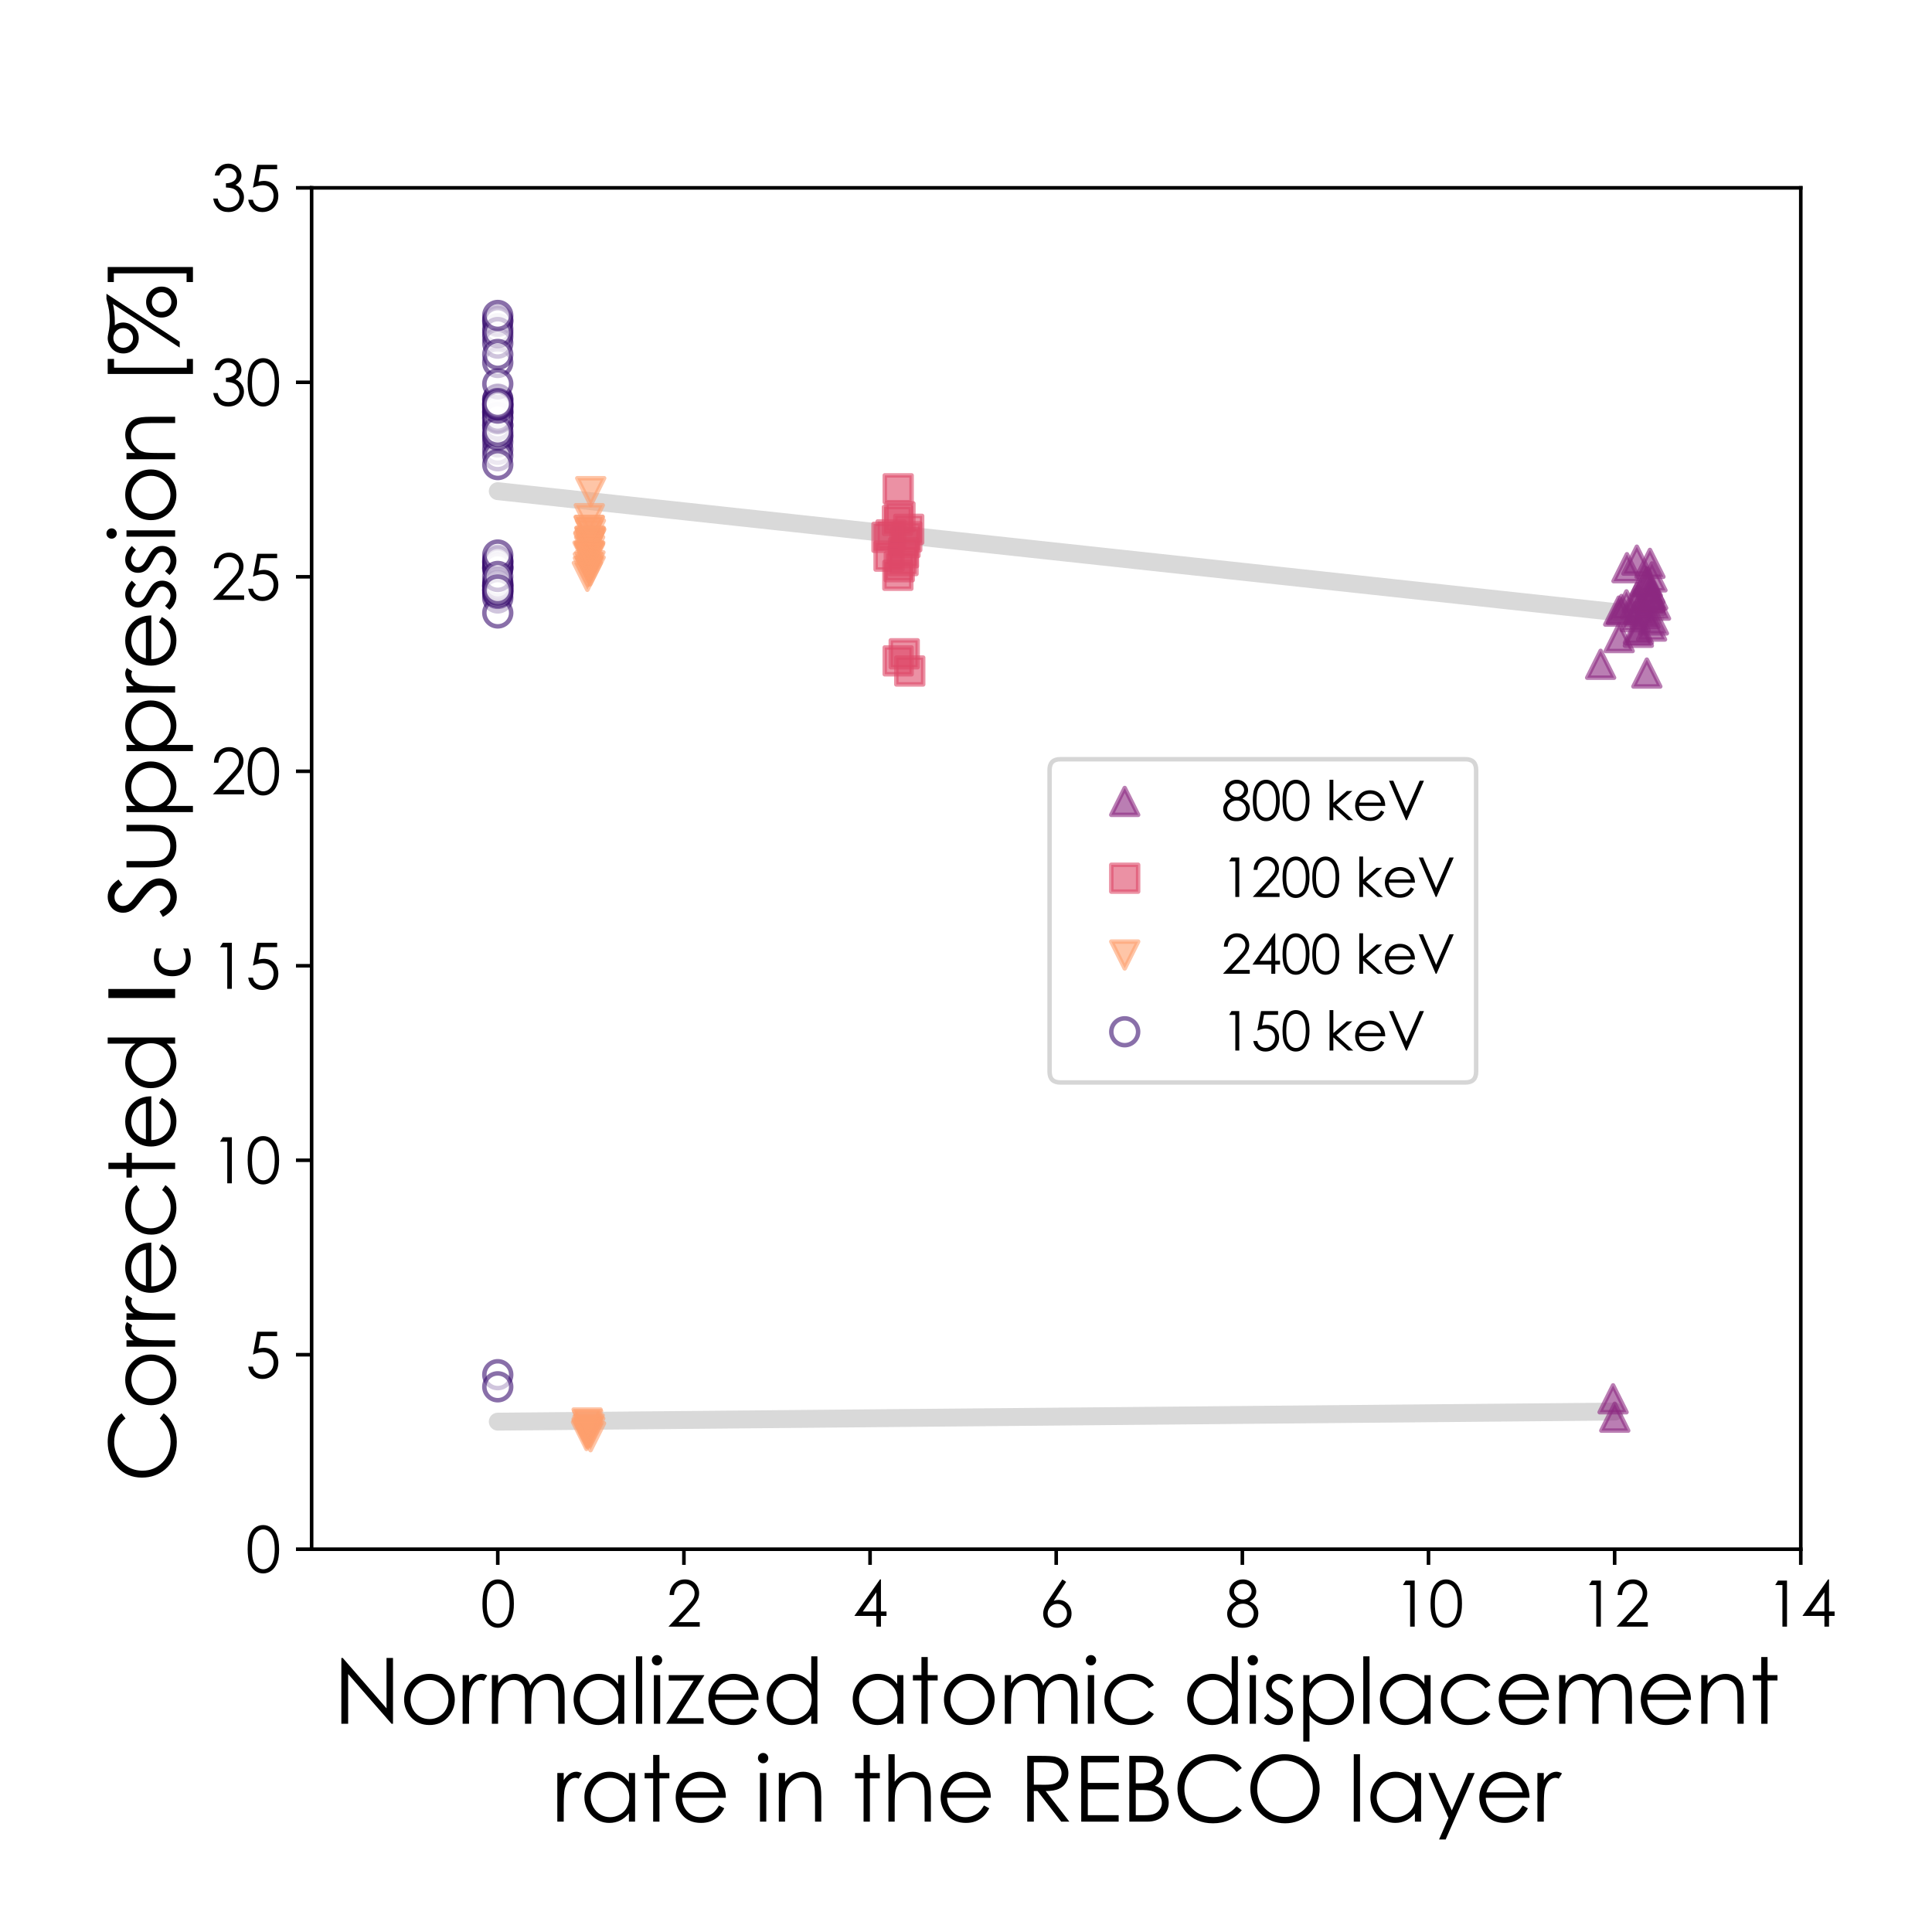 <?xml version="1.0" encoding="utf-8" standalone="no"?>
<!DOCTYPE svg PUBLIC "-//W3C//DTD SVG 1.1//EN"
  "http://www.w3.org/Graphics/SVG/1.1/DTD/svg11.dtd">
<svg xmlns:xlink="http://www.w3.org/1999/xlink" width="432pt" height="432pt" viewBox="0 0 432 432" xmlns="http://www.w3.org/2000/svg" version="1.1">
 <defs>
  <style type="text/css">*{stroke-linejoin: round; stroke-linecap: butt}</style>
 </defs>
 <g id="figure_1">
  <g id="patch_1">
   <path d="M 0 432 
L 432 432 
L 432 0 
L 0 0 
z
" style="fill: #ffffff"/>
  </g>
  <g id="axes_1">
   <g id="patch_2">
    <path d="M 69.68 346.408 
L 402.66 346.408 
L 402.66 42 
L 69.68 42 
z
" style="fill: #ffffff"/>
   </g>
   <g id="matplotlib.axis_1">
    <g id="xtick_1">
     <g id="line2d_1">
      <defs>
       <path id="m4bf4f609ff" d="M 0 0 
L 0 3.5 
" style="stroke: #000000; stroke-width: 0.8"/>
      </defs>
      <g>
       <use xlink:href="#m4bf4f609ff" x="111.302" y="346.408" style="stroke: #000000; stroke-width: 0.8"/>
      </g>
     </g>
     <g id="text_1">
      <!-- 0 -->
      <g transform="translate(107.423 363.718) scale(0.14 -0.14)">
       <defs>
        <path id="CenturyGothic-30" d="M 203 2297 
Q 203 3206 398 3703 
Q 594 4200 950 4456 
Q 1306 4713 1747 4713 
Q 2194 4713 2556 4455 
Q 2919 4197 3130 3681 
Q 3341 3166 3341 2297 
Q 3341 1431 3133 918 
Q 2925 406 2559 145 
Q 2194 -116 1747 -116 
Q 1306 -116 953 137 
Q 600 391 401 892 
Q 203 1394 203 2297 
z
M 638 2288 
Q 638 1509 777 1111 
Q 916 713 1187 506 
Q 1459 300 1763 300 
Q 2069 300 2334 501 
Q 2600 703 2738 1106 
Q 2909 1597 2909 2288 
Q 2909 2981 2756 3423 
Q 2603 3866 2333 4070 
Q 2063 4275 1763 4275 
Q 1456 4275 1187 4070 
Q 919 3866 778 3467 
Q 638 3069 638 2288 
z
" transform="scale(0.016)"/>
       </defs>
       <use xlink:href="#CenturyGothic-30"/>
      </g>
     </g>
    </g>
    <g id="xtick_2">
     <g id="line2d_2">
      <g>
       <use xlink:href="#m4bf4f609ff" x="152.925" y="346.408" style="stroke: #000000; stroke-width: 0.8"/>
      </g>
     </g>
     <g id="text_2">
      <!-- 2 -->
      <g transform="translate(149.045 363.718) scale(0.14 -0.14)">
       <defs>
        <path id="CenturyGothic-32" d="M 741 3156 
L 300 3156 
Q 319 3838 755 4275 
Q 1191 4713 1831 4713 
Q 2466 4713 2858 4303 
Q 3250 3894 3250 3338 
Q 3250 2947 3062 2605 
Q 2875 2263 2334 1678 
L 1191 444 
L 3313 444 
L 3313 0 
L 191 0 
L 1947 1897 
Q 2481 2469 2642 2745 
Q 2803 3022 2803 3328 
Q 2803 3716 2514 3995 
Q 2225 4275 1806 4275 
Q 1366 4275 1073 3981 
Q 781 3688 741 3156 
z
" transform="scale(0.016)"/>
       </defs>
       <use xlink:href="#CenturyGothic-32"/>
      </g>
     </g>
    </g>
    <g id="xtick_3">
     <g id="line2d_3">
      <g>
       <use xlink:href="#m4bf4f609ff" x="194.548" y="346.408" style="stroke: #000000; stroke-width: 0.8"/>
      </g>
     </g>
     <g id="text_3">
      <!-- 4 -->
      <g transform="translate(190.668 363.718) scale(0.14 -0.14)">
       <defs>
        <path id="CenturyGothic-34" d="M 2725 4713 
L 2819 4713 
L 2819 1509 
L 3375 1509 
L 3375 1069 
L 2819 1069 
L 2819 0 
L 2359 0 
L 2359 1069 
L 163 1069 
L 2725 4713 
z
M 2359 1509 
L 2359 3425 
L 1006 1509 
L 2359 1509 
z
" transform="scale(0.016)"/>
       </defs>
       <use xlink:href="#CenturyGothic-34"/>
      </g>
     </g>
    </g>
    <g id="xtick_4">
     <g id="line2d_4">
      <g>
       <use xlink:href="#m4bf4f609ff" x="236.17" y="346.408" style="stroke: #000000; stroke-width: 0.8"/>
      </g>
     </g>
     <g id="text_4">
      <!-- 6 -->
      <g transform="translate(232.29 363.718) scale(0.14 -0.14)">
       <defs>
        <path id="CenturyGothic-36" d="M 2347 4713 
L 2725 4466 
L 1484 2584 
Q 1734 2669 1953 2669 
Q 2500 2669 2881 2273 
Q 3263 1878 3263 1300 
Q 3263 903 3078 583 
Q 2894 263 2555 73 
Q 2216 -116 1825 -116 
Q 1447 -116 1123 67 
Q 800 250 615 581 
Q 431 913 431 1291 
Q 431 1572 545 1883 
Q 659 2194 953 2631 
L 2347 4713 
z
M 1844 2266 
Q 1444 2266 1161 1983 
Q 878 1700 878 1297 
Q 878 897 1161 614 
Q 1444 331 1844 331 
Q 2244 331 2526 614 
Q 2809 897 2809 1297 
Q 2809 1700 2526 1983 
Q 2244 2266 1844 2266 
z
" transform="scale(0.016)"/>
       </defs>
       <use xlink:href="#CenturyGothic-36"/>
      </g>
     </g>
    </g>
    <g id="xtick_5">
     <g id="line2d_5">
      <g>
       <use xlink:href="#m4bf4f609ff" x="277.793" y="346.408" style="stroke: #000000; stroke-width: 0.8"/>
      </g>
     </g>
     <g id="text_5">
      <!-- 8 -->
      <g transform="translate(273.913 363.718) scale(0.14 -0.14)">
       <defs>
        <path id="CenturyGothic-38" d="M 2459 2522 
Q 2925 2291 3126 1994 
Q 3328 1697 3328 1319 
Q 3328 788 2981 381 
Q 2556 -116 1766 -116 
Q 1003 -116 609 320 
Q 216 756 216 1281 
Q 216 1666 422 1973 
Q 628 2281 1109 2522 
Q 772 2697 603 2956 
Q 434 3216 434 3513 
Q 434 3813 614 4098 
Q 794 4384 1111 4548 
Q 1428 4713 1797 4713 
Q 2156 4713 2462 4547 
Q 2769 4381 2942 4097 
Q 3116 3813 3116 3500 
Q 3116 3188 2952 2944 
Q 2788 2700 2459 2522 
z
M 1775 4266 
Q 1397 4266 1148 4042 
Q 900 3819 900 3509 
Q 900 3203 1167 2954 
Q 1434 2706 1791 2706 
Q 2019 2706 2222 2818 
Q 2425 2931 2539 3126 
Q 2653 3322 2653 3519 
Q 2653 3797 2428 4031 
Q 2203 4266 1775 4266 
z
M 1797 2291 
Q 1322 2291 1000 1983 
Q 678 1675 678 1266 
Q 678 1013 815 788 
Q 953 563 1200 441 
Q 1447 319 1772 319 
Q 2275 319 2572 616 
Q 2869 913 2869 1309 
Q 2869 1694 2555 1992 
Q 2241 2291 1797 2291 
z
" transform="scale(0.016)"/>
       </defs>
       <use xlink:href="#CenturyGothic-38"/>
      </g>
     </g>
    </g>
    <g id="xtick_6">
     <g id="line2d_6">
      <g>
       <use xlink:href="#m4bf4f609ff" x="319.415" y="346.408" style="stroke: #000000; stroke-width: 0.8"/>
      </g>
     </g>
     <g id="text_6">
      <!-- 10 -->
      <g transform="translate(311.656 363.718) scale(0.14 -0.14)">
       <defs>
        <path id="CenturyGothic-31" d="M 1184 4597 
L 2088 4597 
L 2088 0 
L 1631 0 
L 1631 4147 
L 909 4147 
L 1184 4597 
z
" transform="scale(0.016)"/>
       </defs>
       <use xlink:href="#CenturyGothic-31"/>
       <use xlink:href="#CenturyGothic-30" x="55.42"/>
      </g>
     </g>
    </g>
    <g id="xtick_7">
     <g id="line2d_7">
      <g>
       <use xlink:href="#m4bf4f609ff" x="361.038" y="346.408" style="stroke: #000000; stroke-width: 0.8"/>
      </g>
     </g>
     <g id="text_7">
      <!-- 12 -->
      <g transform="translate(353.278 363.718) scale(0.14 -0.14)">
       <use xlink:href="#CenturyGothic-31"/>
       <use xlink:href="#CenturyGothic-32" x="55.42"/>
      </g>
     </g>
    </g>
    <g id="xtick_8">
     <g id="line2d_8">
      <g>
       <use xlink:href="#m4bf4f609ff" x="402.66" y="346.408" style="stroke: #000000; stroke-width: 0.8"/>
      </g>
     </g>
     <g id="text_8">
      <!-- 14 -->
      <g transform="translate(394.901 363.718) scale(0.14 -0.14)">
       <use xlink:href="#CenturyGothic-31"/>
       <use xlink:href="#CenturyGothic-34" x="55.42"/>
      </g>
     </g>
    </g>
    <g id="text_9">
     <!-- Normalized atomic displacement -->
     <g transform="translate(74.526 385.439) scale(0.2 -0.2)">
      <defs>
       <path id="CenturyGothic-4e" d="M 563 0 
L 563 4597 
L 663 4597 
L 3719 1078 
L 3719 4597 
L 4172 4597 
L 4172 0 
L 4069 0 
L 1038 3475 
L 1038 0 
L 563 0 
z
" transform="scale(0.016)"/>
       <path id="CenturyGothic-6f" d="M 2097 3488 
Q 2881 3488 3397 2919 
Q 3866 2400 3866 1691 
Q 3866 978 3370 445 
Q 2875 -88 2097 -88 
Q 1316 -88 820 445 
Q 325 978 325 1691 
Q 325 2397 794 2916 
Q 1309 3488 2097 3488 
z
M 2097 3059 
Q 1553 3059 1162 2656 
Q 772 2253 772 1681 
Q 772 1313 950 994 
Q 1128 675 1431 501 
Q 1734 328 2097 328 
Q 2459 328 2762 501 
Q 3066 675 3244 994 
Q 3422 1313 3422 1681 
Q 3422 2253 3030 2656 
Q 2638 3059 2097 3059 
z
" transform="scale(0.016)"/>
       <path id="CenturyGothic-72" d="M 322 3400 
L 769 3400 
L 769 2903 
Q 969 3197 1191 3342 
Q 1413 3488 1653 3488 
Q 1834 3488 2041 3372 
L 1813 3003 
Q 1675 3063 1581 3063 
Q 1363 3063 1159 2883 
Q 956 2703 850 2325 
Q 769 2034 769 1150 
L 769 0 
L 322 0 
L 322 3400 
z
" transform="scale(0.016)"/>
       <path id="CenturyGothic-6d" d="M 484 3400 
L 919 3400 
L 919 2813 
Q 1147 3138 1388 3288 
Q 1719 3488 2084 3488 
Q 2331 3488 2553 3391 
Q 2775 3294 2915 3133 
Q 3056 2972 3159 2672 
Q 3378 3072 3706 3280 
Q 4034 3488 4413 3488 
Q 4766 3488 5036 3309 
Q 5306 3131 5437 2812 
Q 5569 2494 5569 1856 
L 5569 0 
L 5122 0 
L 5122 1856 
Q 5122 2403 5044 2608 
Q 4966 2813 4777 2938 
Q 4588 3063 4325 3063 
Q 4006 3063 3742 2875 
Q 3478 2688 3356 2375 
Q 3234 2063 3234 1331 
L 3234 0 
L 2800 0 
L 2800 1741 
Q 2800 2356 2723 2576 
Q 2647 2797 2456 2930 
Q 2266 3063 2003 3063 
Q 1700 3063 1436 2880 
Q 1172 2697 1045 2387 
Q 919 2078 919 1441 
L 919 0 
L 484 0 
L 484 3400 
z
" transform="scale(0.016)"/>
       <path id="CenturyGothic-61" d="M 3875 3400 
L 3875 0 
L 3444 0 
L 3444 584 
Q 3169 250 2826 81 
Q 2484 -88 2078 -88 
Q 1356 -88 845 435 
Q 334 959 334 1709 
Q 334 2444 850 2966 
Q 1366 3488 2091 3488 
Q 2509 3488 2848 3309 
Q 3188 3131 3444 2775 
L 3444 3400 
L 3875 3400 
z
M 2125 3066 
Q 1759 3066 1450 2886 
Q 1141 2706 958 2381 
Q 775 2056 775 1694 
Q 775 1334 959 1006 
Q 1144 678 1455 495 
Q 1766 313 2122 313 
Q 2481 313 2803 494 
Q 3125 675 3298 984 
Q 3472 1294 3472 1681 
Q 3472 2272 3083 2669 
Q 2694 3066 2125 3066 
z
" transform="scale(0.016)"/>
       <path id="CenturyGothic-6c" d="M 422 4713 
L 859 4713 
L 859 0 
L 422 0 
L 422 4713 
z
" transform="scale(0.016)"/>
       <path id="CenturyGothic-69" d="M 641 4800 
Q 791 4800 897 4694 
Q 1003 4588 1003 4438 
Q 1003 4291 897 4184 
Q 791 4078 641 4078 
Q 494 4078 387 4184 
Q 281 4291 281 4438 
Q 281 4588 387 4694 
Q 494 4800 641 4800 
z
M 422 3400 
L 863 3400 
L 863 0 
L 422 0 
L 422 3400 
z
" transform="scale(0.016)"/>
       <path id="CenturyGothic-7a" d="M 209 3400 
L 2706 3400 
L 781 388 
L 2644 388 
L 2644 0 
L 28 0 
L 1953 3016 
L 209 3016 
L 209 3400 
z
" transform="scale(0.016)"/>
       <path id="CenturyGothic-65" d="M 3350 1128 
L 3719 934 
Q 3538 578 3300 359 
Q 3063 141 2766 26 
Q 2469 -88 2094 -88 
Q 1263 -88 794 457 
Q 325 1003 325 1691 
Q 325 2338 722 2844 
Q 1225 3488 2069 3488 
Q 2938 3488 3456 2828 
Q 3825 2363 3831 1666 
L 775 1666 
Q 788 1072 1153 692 
Q 1519 313 2056 313 
Q 2316 313 2561 403 
Q 2806 494 2978 644 
Q 3150 794 3350 1128 
z
M 3350 2044 
Q 3263 2394 3095 2603 
Q 2928 2813 2653 2941 
Q 2378 3069 2075 3069 
Q 1575 3069 1216 2747 
Q 953 2513 819 2044 
L 3350 2044 
z
" transform="scale(0.016)"/>
       <path id="CenturyGothic-64" d="M 3881 4713 
L 3881 0 
L 3450 0 
L 3450 584 
Q 3175 250 2833 81 
Q 2491 -88 2084 -88 
Q 1363 -88 852 435 
Q 341 959 341 1709 
Q 341 2444 856 2966 
Q 1372 3488 2097 3488 
Q 2516 3488 2855 3309 
Q 3194 3131 3450 2775 
L 3450 4713 
L 3881 4713 
z
M 2131 3066 
Q 1766 3066 1456 2886 
Q 1147 2706 964 2381 
Q 781 2056 781 1694 
Q 781 1334 965 1006 
Q 1150 678 1461 495 
Q 1772 313 2128 313 
Q 2488 313 2809 494 
Q 3131 675 3304 984 
Q 3478 1294 3478 1681 
Q 3478 2272 3089 2669 
Q 2700 3066 2131 3066 
z
" transform="scale(0.016)"/>
       <path id="CenturyGothic-20" transform="scale(0.016)"/>
       <path id="CenturyGothic-74" d="M 869 4663 
L 1309 4663 
L 1309 3400 
L 2003 3400 
L 2003 3025 
L 1309 3025 
L 1309 0 
L 869 0 
L 869 3025 
L 272 3025 
L 272 3400 
L 869 3400 
L 869 4663 
z
" transform="scale(0.016)"/>
       <path id="CenturyGothic-63" d="M 3788 2694 
L 3441 2478 
Q 2991 3075 2213 3075 
Q 1591 3075 1180 2675 
Q 769 2275 769 1703 
Q 769 1331 958 1003 
Q 1147 675 1476 494 
Q 1806 313 2216 313 
Q 2966 313 3441 909 
L 3788 681 
Q 3544 316 3133 114 
Q 2722 -88 2197 -88 
Q 1391 -88 859 425 
Q 328 938 328 1672 
Q 328 2166 576 2589 
Q 825 3013 1259 3250 
Q 1694 3488 2231 3488 
Q 2569 3488 2883 3384 
Q 3197 3281 3415 3115 
Q 3634 2950 3788 2694 
z
" transform="scale(0.016)"/>
       <path id="CenturyGothic-73" d="M 2197 3028 
L 1916 2738 
Q 1566 3078 1231 3078 
Q 1019 3078 867 2937 
Q 716 2797 716 2609 
Q 716 2444 841 2294 
Q 966 2141 1366 1934 
Q 1853 1681 2028 1447 
Q 2200 1209 2200 913 
Q 2200 494 1906 203 
Q 1613 -88 1172 -88 
Q 878 -88 611 40 
Q 344 169 169 394 
L 444 706 
Q 778 328 1153 328 
Q 1416 328 1600 497 
Q 1784 666 1784 894 
Q 1784 1081 1663 1228 
Q 1541 1372 1113 1591 
Q 653 1828 488 2059 
Q 322 2291 322 2588 
Q 322 2975 586 3231 
Q 850 3488 1253 3488 
Q 1722 3488 2197 3028 
z
" transform="scale(0.016)"/>
       <path id="CenturyGothic-70" d="M 494 3400 
L 928 3400 
L 928 2775 
Q 1188 3131 1525 3309 
Q 1863 3488 2278 3488 
Q 3003 3488 3518 2966 
Q 4034 2444 4034 1709 
Q 4034 959 3523 435 
Q 3013 -88 2291 -88 
Q 1884 -88 1543 81 
Q 1203 250 928 584 
L 928 -1244 
L 494 -1244 
L 494 3400 
z
M 2244 3066 
Q 1675 3066 1286 2669 
Q 897 2272 897 1681 
Q 897 1294 1070 984 
Q 1244 675 1567 494 
Q 1891 313 2250 313 
Q 2603 313 2914 495 
Q 3225 678 3409 1006 
Q 3594 1334 3594 1694 
Q 3594 2056 3411 2381 
Q 3228 2706 2918 2886 
Q 2609 3066 2244 3066 
z
" transform="scale(0.016)"/>
       <path id="CenturyGothic-6e" d="M 488 3400 
L 925 3400 
L 925 2791 
Q 1188 3141 1506 3314 
Q 1825 3488 2200 3488 
Q 2581 3488 2876 3294 
Q 3172 3100 3312 2772 
Q 3453 2444 3453 1750 
L 3453 0 
L 3019 0 
L 3019 1622 
Q 3019 2209 2969 2406 
Q 2891 2744 2675 2914 
Q 2459 3084 2113 3084 
Q 1716 3084 1402 2821 
Q 1088 2559 988 2172 
Q 925 1919 925 1247 
L 925 0 
L 488 0 
L 488 3400 
z
" transform="scale(0.016)"/>
      </defs>
      <use xlink:href="#CenturyGothic-4e"/>
      <use xlink:href="#CenturyGothic-6f" x="73.975"/>
      <use xlink:href="#CenturyGothic-72" x="139.453"/>
      <use xlink:href="#CenturyGothic-6d" x="169.531"/>
      <use xlink:href="#CenturyGothic-61" x="263.33"/>
      <use xlink:href="#CenturyGothic-6c" x="331.641"/>
      <use xlink:href="#CenturyGothic-69" x="351.66"/>
      <use xlink:href="#CenturyGothic-7a" x="371.68"/>
      <use xlink:href="#CenturyGothic-65" x="414.16"/>
      <use xlink:href="#CenturyGothic-64" x="479.15"/>
      <use xlink:href="#CenturyGothic-20" x="547.656"/>
      <use xlink:href="#CenturyGothic-61" x="575.342"/>
      <use xlink:href="#CenturyGothic-74" x="643.652"/>
      <use xlink:href="#CenturyGothic-6f" x="677.539"/>
      <use xlink:href="#CenturyGothic-6d" x="743.018"/>
      <use xlink:href="#CenturyGothic-69" x="836.816"/>
      <use xlink:href="#CenturyGothic-63" x="856.836"/>
      <use xlink:href="#CenturyGothic-20" x="921.533"/>
      <use xlink:href="#CenturyGothic-64" x="949.219"/>
      <use xlink:href="#CenturyGothic-69" x="1017.725"/>
      <use xlink:href="#CenturyGothic-73" x="1037.744"/>
      <use xlink:href="#CenturyGothic-70" x="1076.562"/>
      <use xlink:href="#CenturyGothic-6c" x="1144.775"/>
      <use xlink:href="#CenturyGothic-61" x="1164.795"/>
      <use xlink:href="#CenturyGothic-63" x="1233.105"/>
      <use xlink:href="#CenturyGothic-65" x="1297.803"/>
      <use xlink:href="#CenturyGothic-6d" x="1362.793"/>
      <use xlink:href="#CenturyGothic-65" x="1456.592"/>
      <use xlink:href="#CenturyGothic-6e" x="1521.582"/>
      <use xlink:href="#CenturyGothic-74" x="1582.568"/>
     </g>
     <!-- rate in the REBCO layer -->
     <g transform="translate(123.589 407.326) scale(0.2 -0.2)">
      <defs>
       <path id="CenturyGothic-68" d="M 488 4713 
L 925 4713 
L 925 2791 
Q 1191 3141 1509 3314 
Q 1828 3488 2200 3488 
Q 2581 3488 2876 3294 
Q 3172 3100 3312 2773 
Q 3453 2447 3453 1750 
L 3453 0 
L 3016 0 
L 3016 1622 
Q 3016 2209 2969 2406 
Q 2888 2744 2673 2914 
Q 2459 3084 2113 3084 
Q 1716 3084 1402 2821 
Q 1088 2559 988 2172 
Q 925 1922 925 1247 
L 925 0 
L 488 0 
L 488 4713 
z
" transform="scale(0.016)"/>
       <path id="CenturyGothic-52" d="M 584 4597 
L 1500 4597 
Q 2266 4597 2538 4534 
Q 2947 4441 3203 4133 
Q 3459 3825 3459 3375 
Q 3459 3000 3282 2715 
Q 3106 2431 2778 2286 
Q 2450 2141 1872 2138 
L 3525 0 
L 2956 0 
L 1306 2138 
L 1044 2138 
L 1044 0 
L 584 0 
L 584 4597 
z
M 1044 4147 
L 1044 2584 
L 1834 2578 
Q 2294 2578 2514 2665 
Q 2734 2753 2857 2945 
Q 2981 3138 2981 3375 
Q 2981 3606 2856 3795 
Q 2731 3984 2528 4065 
Q 2325 4147 1853 4147 
L 1044 4147 
z
" transform="scale(0.016)"/>
       <path id="CenturyGothic-45" d="M 563 4597 
L 3197 4597 
L 3197 4144 
L 1022 4144 
L 1022 2706 
L 3178 2706 
L 3178 2256 
L 1022 2256 
L 1022 453 
L 3178 453 
L 3178 0 
L 563 0 
L 563 4597 
z
" transform="scale(0.016)"/>
       <path id="CenturyGothic-42" d="M 572 4597 
L 1478 4597 
Q 2025 4597 2319 4467 
Q 2613 4338 2783 4069 
Q 2953 3800 2953 3472 
Q 2953 3166 2803 2914 
Q 2653 2663 2363 2506 
Q 2722 2384 2915 2220 
Q 3109 2056 3217 1823 
Q 3325 1591 3325 1319 
Q 3325 766 2920 383 
Q 2516 0 1834 0 
L 572 0 
L 572 4597 
z
M 1022 4147 
L 1022 2675 
L 1284 2675 
Q 1763 2675 1988 2764 
Q 2213 2853 2344 3045 
Q 2475 3238 2475 3472 
Q 2475 3788 2254 3967 
Q 2034 4147 1553 4147 
L 1022 4147 
z
M 1022 2213 
L 1022 450 
L 1591 450 
Q 2094 450 2328 548 
Q 2563 647 2705 856 
Q 2847 1066 2847 1309 
Q 2847 1616 2647 1844 
Q 2447 2072 2097 2156 
Q 1863 2213 1281 2213 
L 1022 2213 
z
" transform="scale(0.016)"/>
       <path id="CenturyGothic-43" d="M 4841 3744 
L 4478 3466 
Q 4178 3856 3758 4057 
Q 3338 4259 2834 4259 
Q 2284 4259 1815 3995 
Q 1347 3731 1089 3286 
Q 831 2841 831 2284 
Q 831 1444 1407 881 
Q 1984 319 2863 319 
Q 3828 319 4478 1075 
L 4841 800 
Q 4497 363 3983 123 
Q 3469 -116 2834 -116 
Q 1628 -116 931 688 
Q 347 1366 347 2325 
Q 347 3334 1055 4023 
Q 1763 4713 2828 4713 
Q 3472 4713 3990 4458 
Q 4509 4203 4841 3744 
z
" transform="scale(0.016)"/>
       <path id="CenturyGothic-4f" d="M 2750 4713 
Q 3794 4713 4497 4016 
Q 5200 3319 5200 2300 
Q 5200 1291 4498 587 
Q 3797 -116 2788 -116 
Q 1766 -116 1062 584 
Q 359 1284 359 2278 
Q 359 2941 679 3506 
Q 1000 4072 1553 4392 
Q 2106 4713 2750 4713 
z
M 2772 4263 
Q 2263 4263 1806 3997 
Q 1350 3731 1094 3281 
Q 838 2831 838 2278 
Q 838 1459 1405 895 
Q 1972 331 2772 331 
Q 3306 331 3761 590 
Q 4216 850 4470 1300 
Q 4725 1750 4725 2300 
Q 4725 2847 4470 3289 
Q 4216 3731 3753 3997 
Q 3291 4263 2772 4263 
z
" transform="scale(0.016)"/>
       <path id="CenturyGothic-79" d="M 122 3400 
L 584 3400 
L 1753 781 
L 2888 3400 
L 3353 3400 
L 1325 -1244 
L 863 -1244 
L 1519 256 
L 122 3400 
z
" transform="scale(0.016)"/>
      </defs>
      <use xlink:href="#CenturyGothic-72"/>
      <use xlink:href="#CenturyGothic-61" x="30.078"/>
      <use xlink:href="#CenturyGothic-74" x="98.389"/>
      <use xlink:href="#CenturyGothic-65" x="132.275"/>
      <use xlink:href="#CenturyGothic-20" x="197.266"/>
      <use xlink:href="#CenturyGothic-69" x="224.951"/>
      <use xlink:href="#CenturyGothic-6e" x="244.971"/>
      <use xlink:href="#CenturyGothic-20" x="305.957"/>
      <use xlink:href="#CenturyGothic-74" x="333.643"/>
      <use xlink:href="#CenturyGothic-68" x="367.529"/>
      <use xlink:href="#CenturyGothic-65" x="428.516"/>
      <use xlink:href="#CenturyGothic-20" x="493.506"/>
      <use xlink:href="#CenturyGothic-52" x="521.191"/>
      <use xlink:href="#CenturyGothic-45" x="581.885"/>
      <use xlink:href="#CenturyGothic-42" x="635.498"/>
      <use xlink:href="#CenturyGothic-43" x="692.92"/>
      <use xlink:href="#CenturyGothic-4f" x="774.219"/>
      <use xlink:href="#CenturyGothic-20" x="861.133"/>
      <use xlink:href="#CenturyGothic-6c" x="888.818"/>
      <use xlink:href="#CenturyGothic-61" x="908.838"/>
      <use xlink:href="#CenturyGothic-79" x="977.148"/>
      <use xlink:href="#CenturyGothic-65" x="1030.762"/>
      <use xlink:href="#CenturyGothic-72" x="1095.752"/>
     </g>
    </g>
   </g>
   <g id="matplotlib.axis_2">
    <g id="ytick_1">
     <g id="line2d_9">
      <defs>
       <path id="m76f530b825" d="M 0 0 
L -3.5 0 
" style="stroke: #000000; stroke-width: 0.8"/>
      </defs>
      <g>
       <use xlink:href="#m76f530b825" x="69.68" y="346.408" style="stroke: #000000; stroke-width: 0.8"/>
      </g>
     </g>
     <g id="text_10">
      <!-- 0 -->
      <g transform="translate(54.921 351.563) scale(0.14 -0.14)">
       <use xlink:href="#CenturyGothic-30"/>
      </g>
     </g>
    </g>
    <g id="ytick_2">
     <g id="line2d_10">
      <g>
       <use xlink:href="#m76f530b825" x="69.68" y="302.921" style="stroke: #000000; stroke-width: 0.8"/>
      </g>
     </g>
     <g id="text_11">
      <!-- 5 -->
      <g transform="translate(54.921 308.076) scale(0.14 -0.14)">
       <defs>
        <path id="CenturyGothic-35" d="M 3147 4597 
L 3147 4159 
L 1509 4159 
L 1281 2906 
Q 1581 2994 1822 2994 
Q 2450 2994 2858 2573 
Q 3266 2153 3266 1497 
Q 3266 1044 3056 666 
Q 2847 288 2489 86 
Q 2131 -116 1663 -116 
Q 1103 -116 718 226 
Q 334 569 259 1113 
L 731 1113 
Q 784 847 911 681 
Q 1038 516 1248 414 
Q 1459 313 1691 313 
Q 2144 313 2469 656 
Q 2794 1000 2794 1516 
Q 2794 1981 2500 2272 
Q 2206 2563 1716 2563 
Q 1309 2563 731 2316 
L 1156 4597 
L 3147 4597 
z
" transform="scale(0.016)"/>
       </defs>
       <use xlink:href="#CenturyGothic-35"/>
      </g>
     </g>
    </g>
    <g id="ytick_3">
     <g id="line2d_11">
      <g>
       <use xlink:href="#m76f530b825" x="69.68" y="259.434" style="stroke: #000000; stroke-width: 0.8"/>
      </g>
     </g>
     <g id="text_12">
      <!-- 10 -->
      <g transform="translate(47.162 264.589) scale(0.14 -0.14)">
       <use xlink:href="#CenturyGothic-31"/>
       <use xlink:href="#CenturyGothic-30" x="55.42"/>
      </g>
     </g>
    </g>
    <g id="ytick_4">
     <g id="line2d_12">
      <g>
       <use xlink:href="#m76f530b825" x="69.68" y="215.947" style="stroke: #000000; stroke-width: 0.8"/>
      </g>
     </g>
     <g id="text_13">
      <!-- 15 -->
      <g transform="translate(47.162 221.102) scale(0.14 -0.14)">
       <use xlink:href="#CenturyGothic-31"/>
       <use xlink:href="#CenturyGothic-35" x="55.42"/>
      </g>
     </g>
    </g>
    <g id="ytick_5">
     <g id="line2d_13">
      <g>
       <use xlink:href="#m76f530b825" x="69.68" y="172.461" style="stroke: #000000; stroke-width: 0.8"/>
      </g>
     </g>
     <g id="text_14">
      <!-- 20 -->
      <g transform="translate(47.162 177.615) scale(0.14 -0.14)">
       <use xlink:href="#CenturyGothic-32"/>
       <use xlink:href="#CenturyGothic-30" x="55.42"/>
      </g>
     </g>
    </g>
    <g id="ytick_6">
     <g id="line2d_14">
      <g>
       <use xlink:href="#m76f530b825" x="69.68" y="128.974" style="stroke: #000000; stroke-width: 0.8"/>
      </g>
     </g>
     <g id="text_15">
      <!-- 25 -->
      <g transform="translate(47.162 134.129) scale(0.14 -0.14)">
       <use xlink:href="#CenturyGothic-32"/>
       <use xlink:href="#CenturyGothic-35" x="55.42"/>
      </g>
     </g>
    </g>
    <g id="ytick_7">
     <g id="line2d_15">
      <g>
       <use xlink:href="#m76f530b825" x="69.68" y="85.487" style="stroke: #000000; stroke-width: 0.8"/>
      </g>
     </g>
     <g id="text_16">
      <!-- 30 -->
      <g transform="translate(47.162 90.642) scale(0.14 -0.14)">
       <defs>
        <path id="CenturyGothic-33" d="M 847 3531 
L 378 3531 
Q 506 4100 868 4406 
Q 1231 4713 1725 4713 
Q 2084 4713 2395 4548 
Q 2706 4384 2876 4106 
Q 3047 3828 3047 3525 
Q 3047 2931 2456 2584 
Q 2788 2450 3000 2191 
Q 3300 1825 3300 1372 
Q 3300 981 3094 626 
Q 2888 272 2531 78 
Q 2175 -116 1734 -116 
Q 1141 -116 744 226 
Q 347 569 225 1231 
L 675 1231 
Q 794 784 1016 584 
Q 1300 331 1741 331 
Q 2241 331 2544 631 
Q 2847 931 2847 1334 
Q 2847 1603 2695 1837 
Q 2544 2072 2289 2190 
Q 2034 2309 1500 2338 
L 1500 2759 
Q 1816 2759 2075 2870 
Q 2334 2981 2451 3153 
Q 2569 3325 2569 3528 
Q 2569 3828 2330 4047 
Q 2091 4266 1725 4266 
Q 1428 4266 1212 4098 
Q 997 3931 847 3531 
z
" transform="scale(0.016)"/>
       </defs>
       <use xlink:href="#CenturyGothic-33"/>
       <use xlink:href="#CenturyGothic-30" x="55.42"/>
      </g>
     </g>
    </g>
    <g id="ytick_8">
     <g id="line2d_16">
      <g>
       <use xlink:href="#m76f530b825" x="69.68" y="42" style="stroke: #000000; stroke-width: 0.8"/>
      </g>
     </g>
     <g id="text_17">
      <!-- 35 -->
      <g transform="translate(47.162 47.155) scale(0.14 -0.14)">
       <use xlink:href="#CenturyGothic-33"/>
       <use xlink:href="#CenturyGothic-35" x="55.42"/>
      </g>
     </g>
    </g>
    <g id="text_18">
     <!-- Corrected $\mathrm{I_c}$ Suppression [%] -->
     <g transform="translate(39.162 331.504) rotate(-90) scale(0.2 -0.2)">
      <defs>
       <path id="DejaVuSans-49" d="M 628 4666 
L 1259 4666 
L 1259 0 
L 628 0 
L 628 4666 
z
" transform="scale(0.016)"/>
       <path id="DejaVuSans-63" d="M 3122 3366 
L 3122 2828 
Q 2878 2963 2633 3030 
Q 2388 3097 2138 3097 
Q 1578 3097 1268 2742 
Q 959 2388 959 1747 
Q 959 1106 1268 751 
Q 1578 397 2138 397 
Q 2388 397 2633 464 
Q 2878 531 3122 666 
L 3122 134 
Q 2881 22 2623 -34 
Q 2366 -91 2075 -91 
Q 1284 -91 818 406 
Q 353 903 353 1747 
Q 353 2603 823 3093 
Q 1294 3584 2113 3584 
Q 2378 3584 2631 3529 
Q 2884 3475 3122 3366 
z
" transform="scale(0.016)"/>
       <path id="CenturyGothic-53" d="M 84 856 
L 475 1091 
Q 888 331 1428 331 
Q 1659 331 1862 439 
Q 2066 547 2172 728 
Q 2278 909 2278 1113 
Q 2278 1344 2122 1566 
Q 1906 1872 1334 2303 
Q 759 2738 619 2931 
Q 375 3256 375 3634 
Q 375 3934 519 4181 
Q 663 4428 923 4570 
Q 1184 4713 1491 4713 
Q 1816 4713 2098 4552 
Q 2381 4391 2697 3959 
L 2322 3675 
Q 2063 4019 1880 4128 
Q 1697 4238 1481 4238 
Q 1203 4238 1026 4069 
Q 850 3900 850 3653 
Q 850 3503 912 3362 
Q 975 3222 1141 3056 
Q 1231 2969 1734 2597 
Q 2331 2156 2553 1812 
Q 2775 1469 2775 1122 
Q 2775 622 2395 253 
Q 2016 -116 1472 -116 
Q 1053 -116 712 107 
Q 372 331 84 856 
z
" transform="scale(0.016)"/>
       <path id="CenturyGothic-75" d="M 431 3400 
L 872 3400 
L 872 1813 
Q 872 1231 934 1013 
Q 1028 700 1292 519 
Q 1556 338 1922 338 
Q 2288 338 2542 514 
Q 2797 691 2894 978 
Q 2959 1175 2959 1813 
L 2959 3400 
L 3406 3400 
L 3406 1731 
Q 3406 1028 3242 672 
Q 3078 316 2748 114 
Q 2419 -88 1922 -88 
Q 1425 -88 1092 114 
Q 759 316 595 677 
Q 431 1038 431 1763 
L 431 3400 
z
" transform="scale(0.016)"/>
       <path id="CenturyGothic-5b" d="M 906 4713 
L 1956 4713 
L 1956 4269 
L 1344 4269 
L 1344 -816 
L 1956 -816 
L 1956 -1244 
L 906 -1244 
L 906 4713 
z
" transform="scale(0.016)"/>
       <path id="CenturyGothic-25" d="M 4316 4800 
L 966 -319 
L 553 -319 
L 3600 4344 
Q 3059 4213 2281 4213 
L 2113 4216 
Q 2306 3947 2306 3647 
Q 2306 3219 2007 2881 
Q 1709 2544 1216 2544 
Q 763 2544 453 2858 
Q 144 3172 144 3622 
Q 144 3922 284 4167 
Q 425 4413 684 4563 
Q 944 4713 1216 4713 
Q 1331 4713 1597 4656 
Q 2003 4569 2478 4569 
Q 2828 4569 3139 4614 
Q 3450 4659 3947 4800 
L 4316 4800 
z
M 1225 4316 
Q 941 4316 741 4114 
Q 541 3913 541 3628 
Q 541 3344 741 3144 
Q 941 2944 1225 2944 
Q 1509 2944 1711 3144 
Q 1913 3344 1913 3628 
Q 1913 3913 1711 4114 
Q 1509 4316 1225 4316 
z
M 3734 2028 
Q 4181 2028 4498 1711 
Q 4816 1394 4816 947 
Q 4816 500 4498 183 
Q 4181 -134 3734 -134 
Q 3288 -134 2970 183 
Q 2653 500 2653 947 
Q 2653 1394 2970 1711 
Q 3288 2028 3734 2028 
z
M 3734 1631 
Q 3450 1631 3250 1431 
Q 3050 1231 3050 947 
Q 3050 663 3250 463 
Q 3450 263 3734 263 
Q 4019 263 4220 463 
Q 4422 663 4422 947 
Q 4422 1231 4220 1431 
Q 4019 1631 3734 1631 
z
" transform="scale(0.016)"/>
       <path id="CenturyGothic-5d" d="M 1341 -1244 
L 291 -1244 
L 291 -800 
L 900 -800 
L 900 4284 
L 291 4284 
L 291 4713 
L 1341 4713 
L 1341 -1244 
z
" transform="scale(0.016)"/>
      </defs>
      <use xlink:href="#CenturyGothic-43"/>
      <use xlink:href="#CenturyGothic-6f" transform="translate(81.299 0)"/>
      <use xlink:href="#CenturyGothic-72" transform="translate(146.777 0)"/>
      <use xlink:href="#CenturyGothic-72" transform="translate(176.855 0)"/>
      <use xlink:href="#CenturyGothic-65" transform="translate(206.934 0)"/>
      <use xlink:href="#CenturyGothic-63" transform="translate(271.924 0)"/>
      <use xlink:href="#CenturyGothic-74" transform="translate(336.621 0)"/>
      <use xlink:href="#CenturyGothic-65" transform="translate(370.508 0)"/>
      <use xlink:href="#CenturyGothic-64" transform="translate(435.498 0)"/>
      <use xlink:href="#CenturyGothic-20" transform="translate(504.004 0)"/>
      <use xlink:href="#DejaVuSans-49" transform="translate(531.689 0)"/>
      <use xlink:href="#DejaVuSans-63" transform="translate(562.139 -16.406) scale(0.7)"/>
      <use xlink:href="#CenturyGothic-20" transform="translate(603.359 0)"/>
      <use xlink:href="#CenturyGothic-53" transform="translate(631.045 0)"/>
      <use xlink:href="#CenturyGothic-75" transform="translate(680.85 0)"/>
      <use xlink:href="#CenturyGothic-70" transform="translate(741.641 0)"/>
      <use xlink:href="#CenturyGothic-70" transform="translate(809.854 0)"/>
      <use xlink:href="#CenturyGothic-72" transform="translate(878.066 0)"/>
      <use xlink:href="#CenturyGothic-65" transform="translate(908.145 0)"/>
      <use xlink:href="#CenturyGothic-73" transform="translate(973.135 0)"/>
      <use xlink:href="#CenturyGothic-73" transform="translate(1011.953 0)"/>
      <use xlink:href="#CenturyGothic-69" transform="translate(1050.771 0)"/>
      <use xlink:href="#CenturyGothic-6f" transform="translate(1070.791 0)"/>
      <use xlink:href="#CenturyGothic-6e" transform="translate(1136.27 0)"/>
      <use xlink:href="#CenturyGothic-20" transform="translate(1197.256 0)"/>
      <use xlink:href="#CenturyGothic-5b" transform="translate(1224.941 0)"/>
      <use xlink:href="#CenturyGothic-25" transform="translate(1260.049 0)"/>
      <use xlink:href="#CenturyGothic-5d" transform="translate(1337.539 0)"/>
     </g>
    </g>
   </g>
   <g id="line2d_17">
    <path d="M 111.302 109.823 
L 116.586 110.394 
L 121.869 110.966 
L 127.152 111.537 
L 132.435 112.109 
L 137.718 112.681 
L 143.001 113.252 
L 148.285 113.824 
L 153.568 114.396 
L 158.851 114.967 
L 164.134 115.539 
L 169.417 116.11 
L 174.7 116.682 
L 179.983 117.254 
L 185.267 117.825 
L 190.55 118.397 
L 195.833 118.968 
L 201.116 119.54 
L 206.399 120.112 
L 211.682 120.683 
L 216.966 121.255 
L 222.249 121.826 
L 227.532 122.398 
L 232.815 122.97 
L 238.098 123.541 
L 243.381 124.113 
L 248.664 124.684 
L 253.948 125.256 
L 259.231 125.828 
L 264.514 126.399 
L 269.797 126.971 
L 275.08 127.542 
L 280.363 128.114 
L 285.647 128.686 
L 290.93 129.257 
L 296.213 129.829 
L 301.496 130.4 
L 306.779 130.972 
L 312.062 131.544 
L 317.345 132.115 
L 322.629 132.687 
L 327.912 133.258 
L 333.195 133.83 
L 338.478 134.402 
L 343.761 134.973 
L 349.044 135.545 
L 354.328 136.116 
L 359.611 136.688 
L 364.894 137.26 
L 370.177 137.831 
" clip-path="url(#p0ee53d7800)" style="fill: none; stroke: #808080; stroke-opacity: 0.3; stroke-width: 4; stroke-linecap: round"/>
   </g>
   <g id="line2d_18">
    <defs>
     <path id="m2faa26b6b5" d="M 0 -3 
L -3 3 
L 3 3 
z
" style="stroke: #8c2981; stroke-opacity: 0.6; stroke-linejoin: miter"/>
    </defs>
    <g clip-path="url(#p0ee53d7800)">
     <use xlink:href="#m2faa26b6b5" x="368.328" y="130.136" style="fill: #8c2981; fill-opacity: 0.6; stroke: #8c2981; stroke-opacity: 0.6; stroke-linejoin: miter"/>
     <use xlink:href="#m2faa26b6b5" x="365.637" y="137.892" style="fill: #8c2981; fill-opacity: 0.6; stroke: #8c2981; stroke-opacity: 0.6; stroke-linejoin: miter"/>
     <use xlink:href="#m2faa26b6b5" x="362.551" y="136.275" style="fill: #8c2981; fill-opacity: 0.6; stroke: #8c2981; stroke-opacity: 0.6; stroke-linejoin: miter"/>
     <use xlink:href="#m2faa26b6b5" x="366.541" y="136.249" style="fill: #8c2981; fill-opacity: 0.6; stroke: #8c2981; stroke-opacity: 0.6; stroke-linejoin: miter"/>
     <use xlink:href="#m2faa26b6b5" x="370.177" y="135.306" style="fill: #8c2981; fill-opacity: 0.6; stroke: #8c2981; stroke-opacity: 0.6; stroke-linejoin: miter"/>
     <use xlink:href="#m2faa26b6b5" x="362.055" y="142.567" style="fill: #8c2981; fill-opacity: 0.6; stroke: #8c2981; stroke-opacity: 0.6; stroke-linejoin: miter"/>
     <use xlink:href="#m2faa26b6b5" x="366.058" y="133.618" style="fill: #8c2981; fill-opacity: 0.6; stroke: #8c2981; stroke-opacity: 0.6; stroke-linejoin: miter"/>
     <use xlink:href="#m2faa26b6b5" x="363.682" y="135.245" style="fill: #8c2981; fill-opacity: 0.6; stroke: #8c2981; stroke-opacity: 0.6; stroke-linejoin: miter"/>
     <use xlink:href="#m2faa26b6b5" x="369.292" y="139.989" style="fill: #8c2981; fill-opacity: 0.6; stroke: #8c2981; stroke-opacity: 0.6; stroke-linejoin: miter"/>
     <use xlink:href="#m2faa26b6b5" x="368.913" y="131.63" style="fill: #8c2981; fill-opacity: 0.6; stroke: #8c2981; stroke-opacity: 0.6; stroke-linejoin: miter"/>
     <use xlink:href="#m2faa26b6b5" x="361.945" y="136.644" style="fill: #8c2981; fill-opacity: 0.6; stroke: #8c2981; stroke-opacity: 0.6; stroke-linejoin: miter"/>
     <use xlink:href="#m2faa26b6b5" x="368.914" y="133.577" style="fill: #8c2981; fill-opacity: 0.6; stroke: #8c2981; stroke-opacity: 0.6; stroke-linejoin: miter"/>
     <use xlink:href="#m2faa26b6b5" x="367.829" y="137.157" style="fill: #8c2981; fill-opacity: 0.6; stroke: #8c2981; stroke-opacity: 0.6; stroke-linejoin: miter"/>
     <use xlink:href="#m2faa26b6b5" x="367.852" y="129.951" style="fill: #8c2981; fill-opacity: 0.6; stroke: #8c2981; stroke-opacity: 0.6; stroke-linejoin: miter"/>
     <use xlink:href="#m2faa26b6b5" x="357.906" y="148.534" style="fill: #8c2981; fill-opacity: 0.6; stroke: #8c2981; stroke-opacity: 0.6; stroke-linejoin: miter"/>
     <use xlink:href="#m2faa26b6b5" x="366.349" y="140.726" style="fill: #8c2981; fill-opacity: 0.6; stroke: #8c2981; stroke-opacity: 0.6; stroke-linejoin: miter"/>
     <use xlink:href="#m2faa26b6b5" x="369.384" y="128.991" style="fill: #8c2981; fill-opacity: 0.6; stroke: #8c2981; stroke-opacity: 0.6; stroke-linejoin: miter"/>
     <use xlink:href="#m2faa26b6b5" x="368.983" y="133.399" style="fill: #8c2981; fill-opacity: 0.6; stroke: #8c2981; stroke-opacity: 0.6; stroke-linejoin: miter"/>
     <use xlink:href="#m2faa26b6b5" x="365.675" y="135.051" style="fill: #8c2981; fill-opacity: 0.6; stroke: #8c2981; stroke-opacity: 0.6; stroke-linejoin: miter"/>
     <use xlink:href="#m2faa26b6b5" x="368.237" y="150.498" style="fill: #8c2981; fill-opacity: 0.6; stroke: #8c2981; stroke-opacity: 0.6; stroke-linejoin: miter"/>
     <use xlink:href="#m2faa26b6b5" x="366.336" y="141.383" style="fill: #8c2981; fill-opacity: 0.6; stroke: #8c2981; stroke-opacity: 0.6; stroke-linejoin: miter"/>
     <use xlink:href="#m2faa26b6b5" x="365.999" y="125.251" style="fill: #8c2981; fill-opacity: 0.6; stroke: #8c2981; stroke-opacity: 0.6; stroke-linejoin: miter"/>
     <use xlink:href="#m2faa26b6b5" x="363.788" y="126.936" style="fill: #8c2981; fill-opacity: 0.6; stroke: #8c2981; stroke-opacity: 0.6; stroke-linejoin: miter"/>
     <use xlink:href="#m2faa26b6b5" x="369.544" y="132.971" style="fill: #8c2981; fill-opacity: 0.6; stroke: #8c2981; stroke-opacity: 0.6; stroke-linejoin: miter"/>
     <use xlink:href="#m2faa26b6b5" x="369.023" y="134.234" style="fill: #8c2981; fill-opacity: 0.6; stroke: #8c2981; stroke-opacity: 0.6; stroke-linejoin: miter"/>
     <use xlink:href="#m2faa26b6b5" x="368.932" y="125.973" style="fill: #8c2981; fill-opacity: 0.6; stroke: #8c2981; stroke-opacity: 0.6; stroke-linejoin: miter"/>
     <use xlink:href="#m2faa26b6b5" x="369.704" y="138.626" style="fill: #8c2981; fill-opacity: 0.6; stroke: #8c2981; stroke-opacity: 0.6; stroke-linejoin: miter"/>
    </g>
   </g>
   <g id="line2d_19">
    <defs>
     <path id="ma3a349b2f8" d="M -3 3 
L 3 3 
L 3 -3 
L -3 -3 
z
" style="stroke: #de4968; stroke-opacity: 0.6; stroke-linejoin: miter"/>
    </defs>
    <g clip-path="url(#p0ee53d7800)">
     <use xlink:href="#ma3a349b2f8" x="200.835" y="109.294" style="fill: #de4968; fill-opacity: 0.6; stroke: #de4968; stroke-opacity: 0.6; stroke-linejoin: miter"/>
     <use xlink:href="#ma3a349b2f8" x="201.234" y="115.571" style="fill: #de4968; fill-opacity: 0.6; stroke: #de4968; stroke-opacity: 0.6; stroke-linejoin: miter"/>
     <use xlink:href="#ma3a349b2f8" x="202.353" y="121.307" style="fill: #de4968; fill-opacity: 0.6; stroke: #de4968; stroke-opacity: 0.6; stroke-linejoin: miter"/>
     <use xlink:href="#ma3a349b2f8" x="200.665" y="116.365" style="fill: #de4968; fill-opacity: 0.6; stroke: #de4968; stroke-opacity: 0.6; stroke-linejoin: miter"/>
     <use xlink:href="#ma3a349b2f8" x="201.076" y="126.726" style="fill: #de4968; fill-opacity: 0.6; stroke: #de4968; stroke-opacity: 0.6; stroke-linejoin: miter"/>
     <use xlink:href="#ma3a349b2f8" x="200.763" y="128.633" style="fill: #de4968; fill-opacity: 0.6; stroke: #de4968; stroke-opacity: 0.6; stroke-linejoin: miter"/>
     <use xlink:href="#ma3a349b2f8" x="203.189" y="118.358" style="fill: #de4968; fill-opacity: 0.6; stroke: #de4968; stroke-opacity: 0.6; stroke-linejoin: miter"/>
     <use xlink:href="#ma3a349b2f8" x="201.922" y="125.337" style="fill: #de4968; fill-opacity: 0.6; stroke: #de4968; stroke-opacity: 0.6; stroke-linejoin: miter"/>
     <use xlink:href="#ma3a349b2f8" x="202.752" y="120.02" style="fill: #de4968; fill-opacity: 0.6; stroke: #de4968; stroke-opacity: 0.6; stroke-linejoin: miter"/>
     <use xlink:href="#ma3a349b2f8" x="202.022" y="123.589" style="fill: #de4968; fill-opacity: 0.6; stroke: #de4968; stroke-opacity: 0.6; stroke-linejoin: miter"/>
     <use xlink:href="#ma3a349b2f8" x="199.241" y="119.604" style="fill: #de4968; fill-opacity: 0.6; stroke: #de4968; stroke-opacity: 0.6; stroke-linejoin: miter"/>
     <use xlink:href="#ma3a349b2f8" x="198.329" y="120.144" style="fill: #de4968; fill-opacity: 0.6; stroke: #de4968; stroke-opacity: 0.6; stroke-linejoin: miter"/>
     <use xlink:href="#ma3a349b2f8" x="198.794" y="124.345" style="fill: #de4968; fill-opacity: 0.6; stroke: #de4968; stroke-opacity: 0.6; stroke-linejoin: miter"/>
     <use xlink:href="#ma3a349b2f8" x="203.425" y="150.038" style="fill: #de4968; fill-opacity: 0.6; stroke: #de4968; stroke-opacity: 0.6; stroke-linejoin: miter"/>
     <use xlink:href="#ma3a349b2f8" x="202.185" y="146.188" style="fill: #de4968; fill-opacity: 0.6; stroke: #de4968; stroke-opacity: 0.6; stroke-linejoin: miter"/>
     <use xlink:href="#ma3a349b2f8" x="200.829" y="147.771" style="fill: #de4968; fill-opacity: 0.6; stroke: #de4968; stroke-opacity: 0.6; stroke-linejoin: miter"/>
    </g>
   </g>
   <g id="line2d_20">
    <defs>
     <path id="mfb38757ae8" d="M -0 3 
L 3 -3 
L -3 -3 
z
" style="stroke: #fe9f6d; stroke-opacity: 0.6; stroke-linejoin: miter"/>
    </defs>
    <g clip-path="url(#p0ee53d7800)">
     <use xlink:href="#mfb38757ae8" x="131.884" y="124.334" style="fill: #fe9f6d; fill-opacity: 0.6; stroke: #fe9f6d; stroke-opacity: 0.6; stroke-linejoin: miter"/>
     <use xlink:href="#mfb38757ae8" x="131.962" y="127.637" style="fill: #fe9f6d; fill-opacity: 0.6; stroke: #fe9f6d; stroke-opacity: 0.6; stroke-linejoin: miter"/>
     <use xlink:href="#mfb38757ae8" x="131.917" y="126.511" style="fill: #fe9f6d; fill-opacity: 0.6; stroke: #fe9f6d; stroke-opacity: 0.6; stroke-linejoin: miter"/>
     <use xlink:href="#mfb38757ae8" x="131.738" y="118.572" style="fill: #fe9f6d; fill-opacity: 0.6; stroke: #fe9f6d; stroke-opacity: 0.6; stroke-linejoin: miter"/>
     <use xlink:href="#mfb38757ae8" x="131.647" y="122.281" style="fill: #fe9f6d; fill-opacity: 0.6; stroke: #fe9f6d; stroke-opacity: 0.6; stroke-linejoin: miter"/>
     <use xlink:href="#mfb38757ae8" x="131.766" y="115.969" style="fill: #fe9f6d; fill-opacity: 0.6; stroke: #fe9f6d; stroke-opacity: 0.6; stroke-linejoin: miter"/>
     <use xlink:href="#mfb38757ae8" x="131.711" y="122.033" style="fill: #fe9f6d; fill-opacity: 0.6; stroke: #fe9f6d; stroke-opacity: 0.6; stroke-linejoin: miter"/>
     <use xlink:href="#mfb38757ae8" x="132.113" y="121.334" style="fill: #fe9f6d; fill-opacity: 0.6; stroke: #fe9f6d; stroke-opacity: 0.6; stroke-linejoin: miter"/>
     <use xlink:href="#mfb38757ae8" x="131.971" y="121.016" style="fill: #fe9f6d; fill-opacity: 0.6; stroke: #fe9f6d; stroke-opacity: 0.6; stroke-linejoin: miter"/>
     <use xlink:href="#mfb38757ae8" x="132.01" y="121.598" style="fill: #fe9f6d; fill-opacity: 0.6; stroke: #fe9f6d; stroke-opacity: 0.6; stroke-linejoin: miter"/>
     <use xlink:href="#mfb38757ae8" x="131.757" y="124.374" style="fill: #fe9f6d; fill-opacity: 0.6; stroke: #fe9f6d; stroke-opacity: 0.6; stroke-linejoin: miter"/>
     <use xlink:href="#mfb38757ae8" x="131.33" y="128.868" style="fill: #fe9f6d; fill-opacity: 0.6; stroke: #fe9f6d; stroke-opacity: 0.6; stroke-linejoin: miter"/>
     <use xlink:href="#mfb38757ae8" x="132.016" y="119.387" style="fill: #fe9f6d; fill-opacity: 0.6; stroke: #fe9f6d; stroke-opacity: 0.6; stroke-linejoin: miter"/>
     <use xlink:href="#mfb38757ae8" x="131.871" y="121.063" style="fill: #fe9f6d; fill-opacity: 0.6; stroke: #fe9f6d; stroke-opacity: 0.6; stroke-linejoin: miter"/>
     <use xlink:href="#mfb38757ae8" x="131.562" y="126.88" style="fill: #fe9f6d; fill-opacity: 0.6; stroke: #fe9f6d; stroke-opacity: 0.6; stroke-linejoin: miter"/>
     <use xlink:href="#mfb38757ae8" x="131.562" y="127.766" style="fill: #fe9f6d; fill-opacity: 0.6; stroke: #fe9f6d; stroke-opacity: 0.6; stroke-linejoin: miter"/>
     <use xlink:href="#mfb38757ae8" x="131.834" y="124.683" style="fill: #fe9f6d; fill-opacity: 0.6; stroke: #fe9f6d; stroke-opacity: 0.6; stroke-linejoin: miter"/>
     <use xlink:href="#mfb38757ae8" x="131.785" y="118.633" style="fill: #fe9f6d; fill-opacity: 0.6; stroke: #fe9f6d; stroke-opacity: 0.6; stroke-linejoin: miter"/>
     <use xlink:href="#mfb38757ae8" x="132.088" y="109.929" style="fill: #fe9f6d; fill-opacity: 0.6; stroke: #fe9f6d; stroke-opacity: 0.6; stroke-linejoin: miter"/>
     <use xlink:href="#mfb38757ae8" x="131.84" y="123.117" style="fill: #fe9f6d; fill-opacity: 0.6; stroke: #fe9f6d; stroke-opacity: 0.6; stroke-linejoin: miter"/>
     <use xlink:href="#mfb38757ae8" x="131.479" y="124.329" style="fill: #fe9f6d; fill-opacity: 0.6; stroke: #fe9f6d; stroke-opacity: 0.6; stroke-linejoin: miter"/>
    </g>
   </g>
   <g id="line2d_21">
    <defs>
     <path id="m2fd5f5e497" d="M 0 3 
C 0.796 3 1.559 2.684 2.121 2.121 
C 2.684 1.559 3 0.796 3 0 
C 3 -0.796 2.684 -1.559 2.121 -2.121 
C 1.559 -2.684 0.796 -3 0 -3 
C -0.796 -3 -1.559 -2.684 -2.121 -2.121 
C -2.684 -1.559 -3 -0.796 -3 0 
C -3 0.796 -2.684 1.559 -2.121 2.121 
C -1.559 2.684 -0.796 3 0 3 
z
" style="stroke: #3b0f70; stroke-opacity: 0.6"/>
    </defs>
    <g clip-path="url(#p0ee53d7800)">
     <use xlink:href="#m2fd5f5e497" x="111.302" y="95.096" style="fill: #ffffff; fill-opacity: 0.6; stroke: #3b0f70; stroke-opacity: 0.6"/>
     <use xlink:href="#m2fd5f5e497" x="111.302" y="89.245" style="fill: #ffffff; fill-opacity: 0.6; stroke: #3b0f70; stroke-opacity: 0.6"/>
     <use xlink:href="#m2fd5f5e497" x="111.302" y="89.373" style="fill: #ffffff; fill-opacity: 0.6; stroke: #3b0f70; stroke-opacity: 0.6"/>
     <use xlink:href="#m2fd5f5e497" x="111.302" y="90.13" style="fill: #ffffff; fill-opacity: 0.6; stroke: #3b0f70; stroke-opacity: 0.6"/>
     <use xlink:href="#m2fd5f5e497" x="111.302" y="92.053" style="fill: #ffffff; fill-opacity: 0.6; stroke: #3b0f70; stroke-opacity: 0.6"/>
     <use xlink:href="#m2fd5f5e497" x="111.302" y="92.014" style="fill: #ffffff; fill-opacity: 0.6; stroke: #3b0f70; stroke-opacity: 0.6"/>
     <use xlink:href="#m2fd5f5e497" x="111.302" y="100.478" style="fill: #ffffff; fill-opacity: 0.6; stroke: #3b0f70; stroke-opacity: 0.6"/>
     <use xlink:href="#m2fd5f5e497" x="111.302" y="98.827" style="fill: #ffffff; fill-opacity: 0.6; stroke: #3b0f70; stroke-opacity: 0.6"/>
     <use xlink:href="#m2fd5f5e497" x="111.302" y="97.672" style="fill: #ffffff; fill-opacity: 0.6; stroke: #3b0f70; stroke-opacity: 0.6"/>
     <use xlink:href="#m2fd5f5e497" x="111.302" y="101.907" style="fill: #ffffff; fill-opacity: 0.6; stroke: #3b0f70; stroke-opacity: 0.6"/>
     <use xlink:href="#m2fd5f5e497" x="111.302" y="95.064" style="fill: #ffffff; fill-opacity: 0.6; stroke: #3b0f70; stroke-opacity: 0.6"/>
     <use xlink:href="#m2fd5f5e497" x="111.302" y="97.268" style="fill: #ffffff; fill-opacity: 0.6; stroke: #3b0f70; stroke-opacity: 0.6"/>
     <use xlink:href="#m2fd5f5e497" x="111.302" y="75.29" style="fill: #ffffff; fill-opacity: 0.6; stroke: #3b0f70; stroke-opacity: 0.6"/>
     <use xlink:href="#m2fd5f5e497" x="111.302" y="92.436" style="fill: #ffffff; fill-opacity: 0.6; stroke: #3b0f70; stroke-opacity: 0.6"/>
     <use xlink:href="#m2fd5f5e497" x="111.302" y="93.618" style="fill: #ffffff; fill-opacity: 0.6; stroke: #3b0f70; stroke-opacity: 0.6"/>
     <use xlink:href="#m2fd5f5e497" x="111.302" y="90.932" style="fill: #ffffff; fill-opacity: 0.6; stroke: #3b0f70; stroke-opacity: 0.6"/>
     <use xlink:href="#m2fd5f5e497" x="111.302" y="93.337" style="fill: #ffffff; fill-opacity: 0.6; stroke: #3b0f70; stroke-opacity: 0.6"/>
     <use xlink:href="#m2fd5f5e497" x="111.302" y="73.507" style="fill: #ffffff; fill-opacity: 0.6; stroke: #3b0f70; stroke-opacity: 0.6"/>
     <use xlink:href="#m2fd5f5e497" x="111.302" y="71.579" style="fill: #ffffff; fill-opacity: 0.6; stroke: #3b0f70; stroke-opacity: 0.6"/>
     <use xlink:href="#m2fd5f5e497" x="111.302" y="103.877" style="fill: #ffffff; fill-opacity: 0.6; stroke: #3b0f70; stroke-opacity: 0.6"/>
     <use xlink:href="#m2fd5f5e497" x="111.302" y="81.05" style="fill: #ffffff; fill-opacity: 0.6; stroke: #3b0f70; stroke-opacity: 0.6"/>
     <use xlink:href="#m2fd5f5e497" x="111.302" y="96.45" style="fill: #ffffff; fill-opacity: 0.6; stroke: #3b0f70; stroke-opacity: 0.6"/>
     <use xlink:href="#m2fd5f5e497" x="111.302" y="71.889" style="fill: #ffffff; fill-opacity: 0.6; stroke: #3b0f70; stroke-opacity: 0.6"/>
     <use xlink:href="#m2fd5f5e497" x="111.302" y="76.722" style="fill: #ffffff; fill-opacity: 0.6; stroke: #3b0f70; stroke-opacity: 0.6"/>
     <use xlink:href="#m2fd5f5e497" x="111.302" y="74.365" style="fill: #ffffff; fill-opacity: 0.6; stroke: #3b0f70; stroke-opacity: 0.6"/>
     <use xlink:href="#m2fd5f5e497" x="111.302" y="79.257" style="fill: #ffffff; fill-opacity: 0.6; stroke: #3b0f70; stroke-opacity: 0.6"/>
     <use xlink:href="#m2fd5f5e497" x="111.302" y="91.253" style="fill: #ffffff; fill-opacity: 0.6; stroke: #3b0f70; stroke-opacity: 0.6"/>
     <use xlink:href="#m2fd5f5e497" x="111.302" y="70.534" style="fill: #ffffff; fill-opacity: 0.6; stroke: #3b0f70; stroke-opacity: 0.6"/>
     <use xlink:href="#m2fd5f5e497" x="111.302" y="90.495" style="fill: #ffffff; fill-opacity: 0.6; stroke: #3b0f70; stroke-opacity: 0.6"/>
     <use xlink:href="#m2fd5f5e497" x="111.302" y="85.825" style="fill: #ffffff; fill-opacity: 0.6; stroke: #3b0f70; stroke-opacity: 0.6"/>
     <use xlink:href="#m2fd5f5e497" x="111.302" y="90.575" style="fill: #ffffff; fill-opacity: 0.6; stroke: #3b0f70; stroke-opacity: 0.6"/>
     <use xlink:href="#m2fd5f5e497" x="111.302" y="90.24" style="fill: #ffffff; fill-opacity: 0.6; stroke: #3b0f70; stroke-opacity: 0.6"/>
     <use xlink:href="#m2fd5f5e497" x="111.302" y="126.425" style="fill: #ffffff; fill-opacity: 0.6; stroke: #3b0f70; stroke-opacity: 0.6"/>
     <use xlink:href="#m2fd5f5e497" x="111.302" y="127.043" style="fill: #ffffff; fill-opacity: 0.6; stroke: #3b0f70; stroke-opacity: 0.6"/>
     <use xlink:href="#m2fd5f5e497" x="111.302" y="133.703" style="fill: #ffffff; fill-opacity: 0.6; stroke: #3b0f70; stroke-opacity: 0.6"/>
     <use xlink:href="#m2fd5f5e497" x="111.302" y="127.086" style="fill: #ffffff; fill-opacity: 0.6; stroke: #3b0f70; stroke-opacity: 0.6"/>
     <use xlink:href="#m2fd5f5e497" x="111.302" y="125.797" style="fill: #ffffff; fill-opacity: 0.6; stroke: #3b0f70; stroke-opacity: 0.6"/>
     <use xlink:href="#m2fd5f5e497" x="111.302" y="126.859" style="fill: #ffffff; fill-opacity: 0.6; stroke: #3b0f70; stroke-opacity: 0.6"/>
     <use xlink:href="#m2fd5f5e497" x="111.302" y="125.616" style="fill: #ffffff; fill-opacity: 0.6; stroke: #3b0f70; stroke-opacity: 0.6"/>
     <use xlink:href="#m2fd5f5e497" x="111.302" y="125.277" style="fill: #ffffff; fill-opacity: 0.6; stroke: #3b0f70; stroke-opacity: 0.6"/>
     <use xlink:href="#m2fd5f5e497" x="111.302" y="124.105" style="fill: #ffffff; fill-opacity: 0.6; stroke: #3b0f70; stroke-opacity: 0.6"/>
     <use xlink:href="#m2fd5f5e497" x="111.302" y="130.709" style="fill: #ffffff; fill-opacity: 0.6; stroke: #3b0f70; stroke-opacity: 0.6"/>
     <use xlink:href="#m2fd5f5e497" x="111.302" y="131.786" style="fill: #ffffff; fill-opacity: 0.6; stroke: #3b0f70; stroke-opacity: 0.6"/>
     <use xlink:href="#m2fd5f5e497" x="111.302" y="137.057" style="fill: #ffffff; fill-opacity: 0.6; stroke: #3b0f70; stroke-opacity: 0.6"/>
     <use xlink:href="#m2fd5f5e497" x="111.302" y="132.41" style="fill: #ffffff; fill-opacity: 0.6; stroke: #3b0f70; stroke-opacity: 0.6"/>
     <use xlink:href="#m2fd5f5e497" x="111.302" y="131.976" style="fill: #ffffff; fill-opacity: 0.6; stroke: #3b0f70; stroke-opacity: 0.6"/>
     <use xlink:href="#m2fd5f5e497" x="111.302" y="131.169" style="fill: #ffffff; fill-opacity: 0.6; stroke: #3b0f70; stroke-opacity: 0.6"/>
     <use xlink:href="#m2fd5f5e497" x="111.302" y="131.126" style="fill: #ffffff; fill-opacity: 0.6; stroke: #3b0f70; stroke-opacity: 0.6"/>
     <use xlink:href="#m2fd5f5e497" x="111.302" y="130.15" style="fill: #ffffff; fill-opacity: 0.6; stroke: #3b0f70; stroke-opacity: 0.6"/>
     <use xlink:href="#m2fd5f5e497" x="111.302" y="130.863" style="fill: #ffffff; fill-opacity: 0.6; stroke: #3b0f70; stroke-opacity: 0.6"/>
     <use xlink:href="#m2fd5f5e497" x="111.302" y="132.695" style="fill: #ffffff; fill-opacity: 0.6; stroke: #3b0f70; stroke-opacity: 0.6"/>
     <use xlink:href="#m2fd5f5e497" x="111.302" y="128.897" style="fill: #ffffff; fill-opacity: 0.6; stroke: #3b0f70; stroke-opacity: 0.6"/>
     <use xlink:href="#m2fd5f5e497" x="111.302" y="131.909" style="fill: #ffffff; fill-opacity: 0.6; stroke: #3b0f70; stroke-opacity: 0.6"/>
    </g>
   </g>
   <g id="line2d_22">
    <path d="M 111.302 317.884 
L 116.4 317.838 
L 121.497 317.792 
L 126.594 317.746 
L 131.691 317.7 
L 136.789 317.654 
L 141.886 317.608 
L 146.983 317.563 
L 152.08 317.517 
L 157.177 317.471 
L 162.275 317.425 
L 167.372 317.379 
L 172.469 317.333 
L 177.566 317.287 
L 182.663 317.242 
L 187.761 317.196 
L 192.858 317.15 
L 197.955 317.104 
L 203.052 317.058 
L 208.149 317.012 
L 213.247 316.966 
L 218.344 316.92 
L 223.441 316.875 
L 228.538 316.829 
L 233.635 316.783 
L 238.733 316.737 
L 243.83 316.691 
L 248.927 316.645 
L 254.024 316.599 
L 259.121 316.554 
L 264.219 316.508 
L 269.316 316.462 
L 274.413 316.416 
L 279.51 316.37 
L 284.607 316.324 
L 289.705 316.278 
L 294.802 316.232 
L 299.899 316.187 
L 304.996 316.141 
L 310.093 316.095 
L 315.191 316.049 
L 320.288 316.003 
L 325.385 315.957 
L 330.482 315.911 
L 335.579 315.866 
L 340.677 315.82 
L 345.774 315.774 
L 350.871 315.728 
L 355.968 315.682 
L 361.065 315.636 
" clip-path="url(#p0ee53d7800)" style="fill: none; stroke: #808080; stroke-opacity: 0.3; stroke-width: 4; stroke-linecap: round"/>
   </g>
   <g id="line2d_23">
    <g clip-path="url(#p0ee53d7800)">
     <use xlink:href="#m2faa26b6b5" x="361.065" y="316.884" style="fill: #8c2981; fill-opacity: 0.6; stroke: #8c2981; stroke-opacity: 0.6; stroke-linejoin: miter"/>
     <use xlink:href="#m2faa26b6b5" x="360.689" y="312.775" style="fill: #8c2981; fill-opacity: 0.6; stroke: #8c2981; stroke-opacity: 0.6; stroke-linejoin: miter"/>
    </g>
   </g>
   <g id="line2d_24"/>
   <g id="line2d_25">
    <g clip-path="url(#p0ee53d7800)">
     <use xlink:href="#mfb38757ae8" x="132.049" y="321.256" style="fill: #fe9f6d; fill-opacity: 0.6; stroke: #fe9f6d; stroke-opacity: 0.6; stroke-linejoin: miter"/>
     <use xlink:href="#mfb38757ae8" x="131.87" y="320.184" style="fill: #fe9f6d; fill-opacity: 0.6; stroke: #fe9f6d; stroke-opacity: 0.6; stroke-linejoin: miter"/>
     <use xlink:href="#mfb38757ae8" x="131.738" y="319.486" style="fill: #fe9f6d; fill-opacity: 0.6; stroke: #fe9f6d; stroke-opacity: 0.6; stroke-linejoin: miter"/>
     <use xlink:href="#mfb38757ae8" x="131.484" y="319.702" style="fill: #fe9f6d; fill-opacity: 0.6; stroke: #fe9f6d; stroke-opacity: 0.6; stroke-linejoin: miter"/>
     <use xlink:href="#mfb38757ae8" x="131.327" y="320.59" style="fill: #fe9f6d; fill-opacity: 0.6; stroke: #fe9f6d; stroke-opacity: 0.6; stroke-linejoin: miter"/>
     <use xlink:href="#mfb38757ae8" x="131.4" y="318.538" style="fill: #fe9f6d; fill-opacity: 0.6; stroke: #fe9f6d; stroke-opacity: 0.6; stroke-linejoin: miter"/>
     <use xlink:href="#mfb38757ae8" x="131.268" y="320.312" style="fill: #fe9f6d; fill-opacity: 0.6; stroke: #fe9f6d; stroke-opacity: 0.6; stroke-linejoin: miter"/>
     <use xlink:href="#mfb38757ae8" x="131.275" y="318.176" style="fill: #fe9f6d; fill-opacity: 0.6; stroke: #fe9f6d; stroke-opacity: 0.6; stroke-linejoin: miter"/>
     <use xlink:href="#mfb38757ae8" x="131.147" y="320.982" style="fill: #fe9f6d; fill-opacity: 0.6; stroke: #fe9f6d; stroke-opacity: 0.6; stroke-linejoin: miter"/>
    </g>
   </g>
   <g id="line2d_26">
    <g clip-path="url(#p0ee53d7800)">
     <use xlink:href="#m2fd5f5e497" x="111.302" y="307.381" style="fill: #ffffff; fill-opacity: 0.6; stroke: #3b0f70; stroke-opacity: 0.6"/>
     <use xlink:href="#m2fd5f5e497" x="111.302" y="310.094" style="fill: #ffffff; fill-opacity: 0.6; stroke: #3b0f70; stroke-opacity: 0.6"/>
    </g>
   </g>
   <g id="patch_3">
    <path d="M 69.68 346.408 
L 69.68 42 
" style="fill: none; stroke: #000000; stroke-width: 0.8; stroke-linejoin: miter; stroke-linecap: square"/>
   </g>
   <g id="patch_4">
    <path d="M 402.66 346.408 
L 402.66 42 
" style="fill: none; stroke: #000000; stroke-width: 0.8; stroke-linejoin: miter; stroke-linecap: square"/>
   </g>
   <g id="patch_5">
    <path d="M 69.68 346.408 
L 402.66 346.408 
" style="fill: none; stroke: #000000; stroke-width: 0.8; stroke-linejoin: miter; stroke-linecap: square"/>
   </g>
   <g id="patch_6">
    <path d="M 69.68 42 
L 402.66 42 
" style="fill: none; stroke: #000000; stroke-width: 0.8; stroke-linejoin: miter; stroke-linecap: square"/>
   </g>
   <g id="text_19">
    <!--   -->
    <g transform="translate(233.401 36) scale(0.2 -0.2)">
     <use xlink:href="#CenturyGothic-20"/>
    </g>
   </g>
   <g id="legend_1">
    <g id="patch_7">
     <path d="M 237.09 242.041 
L 327.664 242.041 
Q 330.064 242.041 330.064 239.641 
L 330.064 172.163 
Q 330.064 169.763 327.664 169.763 
L 237.09 169.763 
Q 234.69 169.763 234.69 172.163 
L 234.69 239.641 
Q 234.69 242.041 237.09 242.041 
z
" style="fill: #ffffff; opacity: 0.8; stroke: #cccccc; stroke-linejoin: miter"/>
    </g>
    <g id="line2d_27">
     <g>
      <use xlink:href="#m2faa26b6b5" x="251.49" y="179.2" style="fill: #8c2981; fill-opacity: 0.6; stroke: #8c2981; stroke-opacity: 0.6; stroke-linejoin: miter"/>
     </g>
    </g>
    <g id="text_20">
     <!-- 800 keV -->
     <g transform="translate(273.09 183.4) scale(0.12 -0.12)">
      <defs>
       <path id="CenturyGothic-6b" d="M 484 4713 
L 925 4713 
L 925 2031 
L 2497 3400 
L 3141 3400 
L 1275 1778 
L 3250 0 
L 2631 0 
L 925 1528 
L 925 0 
L 484 0 
L 484 4713 
z
" transform="scale(0.016)"/>
       <path id="CenturyGothic-56" d="M 209 4597 
L 709 4597 
L 2231 1044 
L 3781 4597 
L 4281 4597 
L 2281 0 
L 2181 0 
L 209 4597 
z
" transform="scale(0.016)"/>
      </defs>
      <use xlink:href="#CenturyGothic-38"/>
      <use xlink:href="#CenturyGothic-30" x="55.42"/>
      <use xlink:href="#CenturyGothic-30" x="110.84"/>
      <use xlink:href="#CenturyGothic-20" x="166.26"/>
      <use xlink:href="#CenturyGothic-6b" x="193.945"/>
      <use xlink:href="#CenturyGothic-65" x="244.141"/>
      <use xlink:href="#CenturyGothic-56" x="309.131"/>
     </g>
    </g>
    <g id="line2d_28">
     <g>
      <use xlink:href="#ma3a349b2f8" x="251.49" y="196.369" style="fill: #de4968; fill-opacity: 0.6; stroke: #de4968; stroke-opacity: 0.6; stroke-linejoin: miter"/>
     </g>
    </g>
    <g id="text_21">
     <!-- 1200 keV -->
     <g transform="translate(273.09 200.569) scale(0.12 -0.12)">
      <use xlink:href="#CenturyGothic-31"/>
      <use xlink:href="#CenturyGothic-32" x="55.42"/>
      <use xlink:href="#CenturyGothic-30" x="110.84"/>
      <use xlink:href="#CenturyGothic-30" x="166.26"/>
      <use xlink:href="#CenturyGothic-20" x="221.68"/>
      <use xlink:href="#CenturyGothic-6b" x="249.365"/>
      <use xlink:href="#CenturyGothic-65" x="299.561"/>
      <use xlink:href="#CenturyGothic-56" x="364.551"/>
     </g>
    </g>
    <g id="line2d_29">
     <g>
      <use xlink:href="#mfb38757ae8" x="251.49" y="213.539" style="fill: #fe9f6d; fill-opacity: 0.6; stroke: #fe9f6d; stroke-opacity: 0.6; stroke-linejoin: miter"/>
     </g>
    </g>
    <g id="text_22">
     <!-- 2400 keV -->
     <g transform="translate(273.09 217.739) scale(0.12 -0.12)">
      <use xlink:href="#CenturyGothic-32"/>
      <use xlink:href="#CenturyGothic-34" x="55.42"/>
      <use xlink:href="#CenturyGothic-30" x="110.84"/>
      <use xlink:href="#CenturyGothic-30" x="166.26"/>
      <use xlink:href="#CenturyGothic-20" x="221.68"/>
      <use xlink:href="#CenturyGothic-6b" x="249.365"/>
      <use xlink:href="#CenturyGothic-65" x="299.561"/>
      <use xlink:href="#CenturyGothic-56" x="364.551"/>
     </g>
    </g>
    <g id="line2d_30">
     <g>
      <use xlink:href="#m2fd5f5e497" x="251.49" y="230.708" style="fill: #ffffff; fill-opacity: 0.6; stroke: #3b0f70; stroke-opacity: 0.6"/>
     </g>
    </g>
    <g id="text_23">
     <!-- 150 keV -->
     <g transform="translate(273.09 234.908) scale(0.12 -0.12)">
      <use xlink:href="#CenturyGothic-31"/>
      <use xlink:href="#CenturyGothic-35" x="55.42"/>
      <use xlink:href="#CenturyGothic-30" x="110.84"/>
      <use xlink:href="#CenturyGothic-20" x="166.26"/>
      <use xlink:href="#CenturyGothic-6b" x="193.945"/>
      <use xlink:href="#CenturyGothic-65" x="244.141"/>
      <use xlink:href="#CenturyGothic-56" x="309.131"/>
     </g>
    </g>
   </g>
  </g>
 </g>
 <defs>
  <clipPath id="p0ee53d7800">
   <rect x="69.68" y="42" width="332.98" height="304.408"/>
  </clipPath>
 </defs>
</svg>
